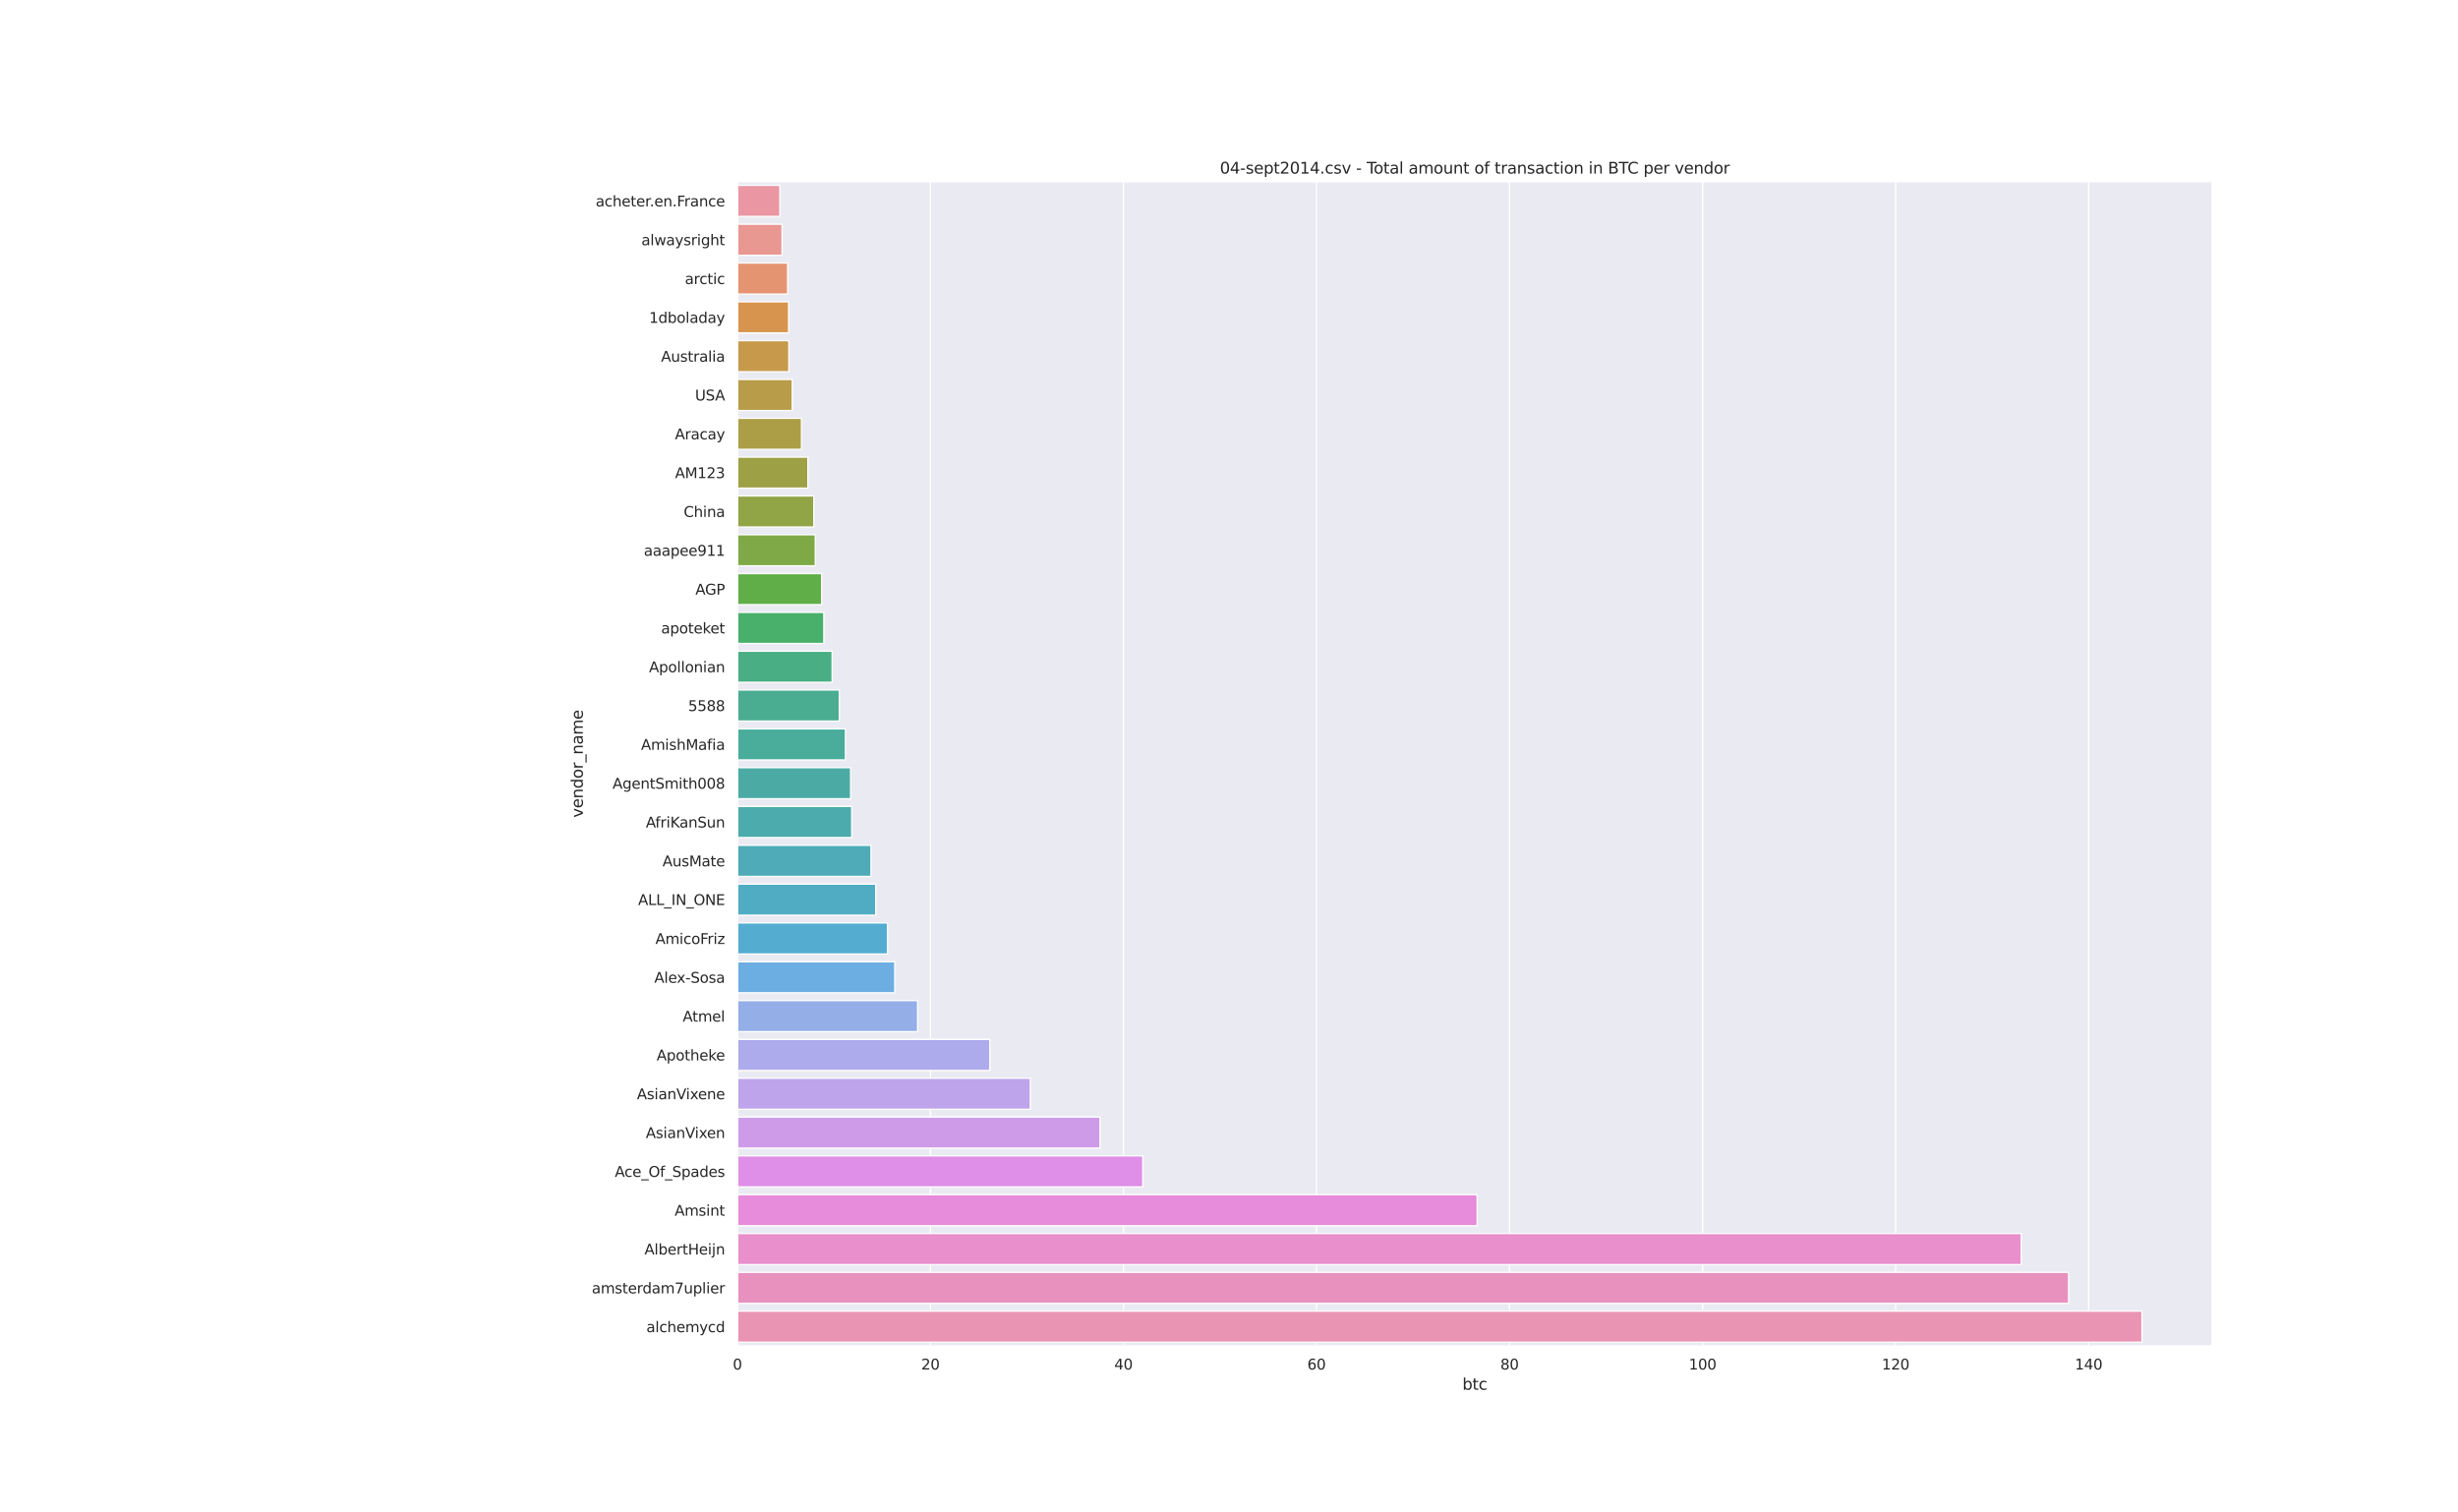 <?xml version="1.0" encoding="utf-8" standalone="no"?>
<!DOCTYPE svg PUBLIC "-//W3C//DTD SVG 1.1//EN"
  "http://www.w3.org/Graphics/SVG/1.1/DTD/svg11.dtd">
<svg height="1152pt" version="1.1" viewBox="0 0 1872 1152" width="1872pt" xmlns="http://www.w3.org/2000/svg" xmlns:xlink="http://www.w3.org/1999/xlink">
 <defs>
  <style type="text/css">*{stroke-linecap:butt;stroke-linejoin:round;}</style>
 </defs>
 <g id="figure_1">
  <g id="patch_1">
   <path d="M 0 1152 
L 1872 1152 
L 1872 0 
L 0 0 
z
" style="fill:#ffffff;"/>
  </g>
  <g id="axes_1">
   <g id="patch_2">
    <path d="M 561.6 1025.28 
L 1684.8 1025.28 
L 1684.8 138.24 
L 561.6 138.24 
z
" style="fill:#eaeaf2;"/>
   </g>
   <g id="matplotlib.axis_1">
    <g id="xtick_1">
     <g id="line2d_1">
      <path clip-path="url(#p7424982034)" d="M 561.6 1025.28 
L 561.6 138.24 
" style="fill:none;stroke:#ffffff;stroke-linecap:round;"/>
     </g>
     <g id="text_1">
      <!-- 0 -->
      <g style="fill:#262626;" transform="translate(558.101 1043.138)scale(0.11 -0.11)">
       <defs>
        <path d="M 2034 4250 
Q 1547 4250 1301 3770 
Q 1056 3291 1056 2328 
Q 1056 1369 1301 889 
Q 1547 409 2034 409 
Q 2525 409 2770 889 
Q 3016 1369 3016 2328 
Q 3016 3291 2770 3770 
Q 2525 4250 2034 4250 
z
M 2034 4750 
Q 2819 4750 3233 4129 
Q 3647 3509 3647 2328 
Q 3647 1150 3233 529 
Q 2819 -91 2034 -91 
Q 1250 -91 836 529 
Q 422 1150 422 2328 
Q 422 3509 836 4129 
Q 1250 4750 2034 4750 
z
" id="DejaVuSans-30" transform="scale(0.016)"/>
       </defs>
       <use xlink:href="#DejaVuSans-30"/>
      </g>
     </g>
    </g>
    <g id="xtick_2">
     <g id="line2d_2">
      <path clip-path="url(#p7424982034)" d="M 708.614 1025.28 
L 708.614 138.24 
" style="fill:none;stroke:#ffffff;stroke-linecap:round;"/>
     </g>
     <g id="text_2">
      <!-- 20 -->
      <g style="fill:#262626;" transform="translate(701.615 1043.138)scale(0.11 -0.11)">
       <defs>
        <path d="M 1228 531 
L 3431 531 
L 3431 0 
L 469 0 
L 469 531 
Q 828 903 1448 1529 
Q 2069 2156 2228 2338 
Q 2531 2678 2651 2914 
Q 2772 3150 2772 3378 
Q 2772 3750 2511 3984 
Q 2250 4219 1831 4219 
Q 1534 4219 1204 4116 
Q 875 4013 500 3803 
L 500 4441 
Q 881 4594 1212 4672 
Q 1544 4750 1819 4750 
Q 2544 4750 2975 4387 
Q 3406 4025 3406 3419 
Q 3406 3131 3298 2873 
Q 3191 2616 2906 2266 
Q 2828 2175 2409 1742 
Q 1991 1309 1228 531 
z
" id="DejaVuSans-32" transform="scale(0.016)"/>
       </defs>
       <use xlink:href="#DejaVuSans-32"/>
       <use x="63.623" xlink:href="#DejaVuSans-30"/>
      </g>
     </g>
    </g>
    <g id="xtick_3">
     <g id="line2d_3">
      <path clip-path="url(#p7424982034)" d="M 855.628 1025.28 
L 855.628 138.24 
" style="fill:none;stroke:#ffffff;stroke-linecap:round;"/>
     </g>
     <g id="text_3">
      <!-- 40 -->
      <g style="fill:#262626;" transform="translate(848.629 1043.138)scale(0.11 -0.11)">
       <defs>
        <path d="M 2419 4116 
L 825 1625 
L 2419 1625 
L 2419 4116 
z
M 2253 4666 
L 3047 4666 
L 3047 1625 
L 3713 1625 
L 3713 1100 
L 3047 1100 
L 3047 0 
L 2419 0 
L 2419 1100 
L 313 1100 
L 313 1709 
L 2253 4666 
z
" id="DejaVuSans-34" transform="scale(0.016)"/>
       </defs>
       <use xlink:href="#DejaVuSans-34"/>
       <use x="63.623" xlink:href="#DejaVuSans-30"/>
      </g>
     </g>
    </g>
    <g id="xtick_4">
     <g id="line2d_4">
      <path clip-path="url(#p7424982034)" d="M 1002.642 1025.28 
L 1002.642 138.24 
" style="fill:none;stroke:#ffffff;stroke-linecap:round;"/>
     </g>
     <g id="text_4">
      <!-- 60 -->
      <g style="fill:#262626;" transform="translate(995.643 1043.138)scale(0.11 -0.11)">
       <defs>
        <path d="M 2113 2584 
Q 1688 2584 1439 2293 
Q 1191 2003 1191 1497 
Q 1191 994 1439 701 
Q 1688 409 2113 409 
Q 2538 409 2786 701 
Q 3034 994 3034 1497 
Q 3034 2003 2786 2293 
Q 2538 2584 2113 2584 
z
M 3366 4563 
L 3366 3988 
Q 3128 4100 2886 4159 
Q 2644 4219 2406 4219 
Q 1781 4219 1451 3797 
Q 1122 3375 1075 2522 
Q 1259 2794 1537 2939 
Q 1816 3084 2150 3084 
Q 2853 3084 3261 2657 
Q 3669 2231 3669 1497 
Q 3669 778 3244 343 
Q 2819 -91 2113 -91 
Q 1303 -91 875 529 
Q 447 1150 447 2328 
Q 447 3434 972 4092 
Q 1497 4750 2381 4750 
Q 2619 4750 2861 4703 
Q 3103 4656 3366 4563 
z
" id="DejaVuSans-36" transform="scale(0.016)"/>
       </defs>
       <use xlink:href="#DejaVuSans-36"/>
       <use x="63.623" xlink:href="#DejaVuSans-30"/>
      </g>
     </g>
    </g>
    <g id="xtick_5">
     <g id="line2d_5">
      <path clip-path="url(#p7424982034)" d="M 1149.655 1025.28 
L 1149.655 138.24 
" style="fill:none;stroke:#ffffff;stroke-linecap:round;"/>
     </g>
     <g id="text_5">
      <!-- 80 -->
      <g style="fill:#262626;" transform="translate(1142.657 1043.138)scale(0.11 -0.11)">
       <defs>
        <path d="M 2034 2216 
Q 1584 2216 1326 1975 
Q 1069 1734 1069 1313 
Q 1069 891 1326 650 
Q 1584 409 2034 409 
Q 2484 409 2743 651 
Q 3003 894 3003 1313 
Q 3003 1734 2745 1975 
Q 2488 2216 2034 2216 
z
M 1403 2484 
Q 997 2584 770 2862 
Q 544 3141 544 3541 
Q 544 4100 942 4425 
Q 1341 4750 2034 4750 
Q 2731 4750 3128 4425 
Q 3525 4100 3525 3541 
Q 3525 3141 3298 2862 
Q 3072 2584 2669 2484 
Q 3125 2378 3379 2068 
Q 3634 1759 3634 1313 
Q 3634 634 3220 271 
Q 2806 -91 2034 -91 
Q 1263 -91 848 271 
Q 434 634 434 1313 
Q 434 1759 690 2068 
Q 947 2378 1403 2484 
z
M 1172 3481 
Q 1172 3119 1398 2916 
Q 1625 2713 2034 2713 
Q 2441 2713 2670 2916 
Q 2900 3119 2900 3481 
Q 2900 3844 2670 4047 
Q 2441 4250 2034 4250 
Q 1625 4250 1398 4047 
Q 1172 3844 1172 3481 
z
" id="DejaVuSans-38" transform="scale(0.016)"/>
       </defs>
       <use xlink:href="#DejaVuSans-38"/>
       <use x="63.623" xlink:href="#DejaVuSans-30"/>
      </g>
     </g>
    </g>
    <g id="xtick_6">
     <g id="line2d_6">
      <path clip-path="url(#p7424982034)" d="M 1296.669 1025.28 
L 1296.669 138.24 
" style="fill:none;stroke:#ffffff;stroke-linecap:round;"/>
     </g>
     <g id="text_6">
      <!-- 100 -->
      <g style="fill:#262626;" transform="translate(1286.171 1043.138)scale(0.11 -0.11)">
       <defs>
        <path d="M 794 531 
L 1825 531 
L 1825 4091 
L 703 3866 
L 703 4441 
L 1819 4666 
L 2450 4666 
L 2450 531 
L 3481 531 
L 3481 0 
L 794 0 
L 794 531 
z
" id="DejaVuSans-31" transform="scale(0.016)"/>
       </defs>
       <use xlink:href="#DejaVuSans-31"/>
       <use x="63.623" xlink:href="#DejaVuSans-30"/>
       <use x="127.246" xlink:href="#DejaVuSans-30"/>
      </g>
     </g>
    </g>
    <g id="xtick_7">
     <g id="line2d_7">
      <path clip-path="url(#p7424982034)" d="M 1443.683 1025.28 
L 1443.683 138.24 
" style="fill:none;stroke:#ffffff;stroke-linecap:round;"/>
     </g>
     <g id="text_7">
      <!-- 120 -->
      <g style="fill:#262626;" transform="translate(1433.185 1043.138)scale(0.11 -0.11)">
       <use xlink:href="#DejaVuSans-31"/>
       <use x="63.623" xlink:href="#DejaVuSans-32"/>
       <use x="127.246" xlink:href="#DejaVuSans-30"/>
      </g>
     </g>
    </g>
    <g id="xtick_8">
     <g id="line2d_8">
      <path clip-path="url(#p7424982034)" d="M 1590.697 1025.28 
L 1590.697 138.24 
" style="fill:none;stroke:#ffffff;stroke-linecap:round;"/>
     </g>
     <g id="text_8">
      <!-- 140 -->
      <g style="fill:#262626;" transform="translate(1580.199 1043.138)scale(0.11 -0.11)">
       <use xlink:href="#DejaVuSans-31"/>
       <use x="63.623" xlink:href="#DejaVuSans-34"/>
       <use x="127.246" xlink:href="#DejaVuSans-30"/>
      </g>
     </g>
    </g>
    <g id="text_9">
     <!-- btc -->
     <g style="fill:#262626;" transform="translate(1113.74 1058.544)scale(0.12 -0.12)">
      <defs>
       <path d="M 3116 1747 
Q 3116 2381 2855 2742 
Q 2594 3103 2138 3103 
Q 1681 3103 1420 2742 
Q 1159 2381 1159 1747 
Q 1159 1113 1420 752 
Q 1681 391 2138 391 
Q 2594 391 2855 752 
Q 3116 1113 3116 1747 
z
M 1159 2969 
Q 1341 3281 1617 3432 
Q 1894 3584 2278 3584 
Q 2916 3584 3314 3078 
Q 3713 2572 3713 1747 
Q 3713 922 3314 415 
Q 2916 -91 2278 -91 
Q 1894 -91 1617 61 
Q 1341 213 1159 525 
L 1159 0 
L 581 0 
L 581 4863 
L 1159 4863 
L 1159 2969 
z
" id="DejaVuSans-62" transform="scale(0.016)"/>
       <path d="M 1172 4494 
L 1172 3500 
L 2356 3500 
L 2356 3053 
L 1172 3053 
L 1172 1153 
Q 1172 725 1289 603 
Q 1406 481 1766 481 
L 2356 481 
L 2356 0 
L 1766 0 
Q 1100 0 847 248 
Q 594 497 594 1153 
L 594 3053 
L 172 3053 
L 172 3500 
L 594 3500 
L 594 4494 
L 1172 4494 
z
" id="DejaVuSans-74" transform="scale(0.016)"/>
       <path d="M 3122 3366 
L 3122 2828 
Q 2878 2963 2633 3030 
Q 2388 3097 2138 3097 
Q 1578 3097 1268 2742 
Q 959 2388 959 1747 
Q 959 1106 1268 751 
Q 1578 397 2138 397 
Q 2388 397 2633 464 
Q 2878 531 3122 666 
L 3122 134 
Q 2881 22 2623 -34 
Q 2366 -91 2075 -91 
Q 1284 -91 818 406 
Q 353 903 353 1747 
Q 353 2603 823 3093 
Q 1294 3584 2113 3584 
Q 2378 3584 2631 3529 
Q 2884 3475 3122 3366 
z
" id="DejaVuSans-63" transform="scale(0.016)"/>
      </defs>
      <use xlink:href="#DejaVuSans-62"/>
      <use x="63.477" xlink:href="#DejaVuSans-74"/>
      <use x="102.686" xlink:href="#DejaVuSans-63"/>
     </g>
    </g>
   </g>
   <g id="matplotlib.axis_2">
    <g id="ytick_1">
     <g id="text_10">
      <!-- acheter.en.France -->
      <g style="fill:#262626;" transform="translate(453.66 157.203)scale(0.11 -0.11)">
       <defs>
        <path d="M 2194 1759 
Q 1497 1759 1228 1600 
Q 959 1441 959 1056 
Q 959 750 1161 570 
Q 1363 391 1709 391 
Q 2188 391 2477 730 
Q 2766 1069 2766 1631 
L 2766 1759 
L 2194 1759 
z
M 3341 1997 
L 3341 0 
L 2766 0 
L 2766 531 
Q 2569 213 2275 61 
Q 1981 -91 1556 -91 
Q 1019 -91 701 211 
Q 384 513 384 1019 
Q 384 1609 779 1909 
Q 1175 2209 1959 2209 
L 2766 2209 
L 2766 2266 
Q 2766 2663 2505 2880 
Q 2244 3097 1772 3097 
Q 1472 3097 1187 3025 
Q 903 2953 641 2809 
L 641 3341 
Q 956 3463 1253 3523 
Q 1550 3584 1831 3584 
Q 2591 3584 2966 3190 
Q 3341 2797 3341 1997 
z
" id="DejaVuSans-61" transform="scale(0.016)"/>
        <path d="M 3513 2113 
L 3513 0 
L 2938 0 
L 2938 2094 
Q 2938 2591 2744 2837 
Q 2550 3084 2163 3084 
Q 1697 3084 1428 2787 
Q 1159 2491 1159 1978 
L 1159 0 
L 581 0 
L 581 4863 
L 1159 4863 
L 1159 2956 
Q 1366 3272 1645 3428 
Q 1925 3584 2291 3584 
Q 2894 3584 3203 3211 
Q 3513 2838 3513 2113 
z
" id="DejaVuSans-68" transform="scale(0.016)"/>
        <path d="M 3597 1894 
L 3597 1613 
L 953 1613 
Q 991 1019 1311 708 
Q 1631 397 2203 397 
Q 2534 397 2845 478 
Q 3156 559 3463 722 
L 3463 178 
Q 3153 47 2828 -22 
Q 2503 -91 2169 -91 
Q 1331 -91 842 396 
Q 353 884 353 1716 
Q 353 2575 817 3079 
Q 1281 3584 2069 3584 
Q 2775 3584 3186 3129 
Q 3597 2675 3597 1894 
z
M 3022 2063 
Q 3016 2534 2758 2815 
Q 2500 3097 2075 3097 
Q 1594 3097 1305 2825 
Q 1016 2553 972 2059 
L 3022 2063 
z
" id="DejaVuSans-65" transform="scale(0.016)"/>
        <path d="M 2631 2963 
Q 2534 3019 2420 3045 
Q 2306 3072 2169 3072 
Q 1681 3072 1420 2755 
Q 1159 2438 1159 1844 
L 1159 0 
L 581 0 
L 581 3500 
L 1159 3500 
L 1159 2956 
Q 1341 3275 1631 3429 
Q 1922 3584 2338 3584 
Q 2397 3584 2469 3576 
Q 2541 3569 2628 3553 
L 2631 2963 
z
" id="DejaVuSans-72" transform="scale(0.016)"/>
        <path d="M 684 794 
L 1344 794 
L 1344 0 
L 684 0 
L 684 794 
z
" id="DejaVuSans-2e" transform="scale(0.016)"/>
        <path d="M 3513 2113 
L 3513 0 
L 2938 0 
L 2938 2094 
Q 2938 2591 2744 2837 
Q 2550 3084 2163 3084 
Q 1697 3084 1428 2787 
Q 1159 2491 1159 1978 
L 1159 0 
L 581 0 
L 581 3500 
L 1159 3500 
L 1159 2956 
Q 1366 3272 1645 3428 
Q 1925 3584 2291 3584 
Q 2894 3584 3203 3211 
Q 3513 2838 3513 2113 
z
" id="DejaVuSans-6e" transform="scale(0.016)"/>
        <path d="M 628 4666 
L 3309 4666 
L 3309 4134 
L 1259 4134 
L 1259 2759 
L 3109 2759 
L 3109 2228 
L 1259 2228 
L 1259 0 
L 628 0 
L 628 4666 
z
" id="DejaVuSans-46" transform="scale(0.016)"/>
       </defs>
       <use xlink:href="#DejaVuSans-61"/>
       <use x="61.279" xlink:href="#DejaVuSans-63"/>
       <use x="116.26" xlink:href="#DejaVuSans-68"/>
       <use x="179.639" xlink:href="#DejaVuSans-65"/>
       <use x="241.162" xlink:href="#DejaVuSans-74"/>
       <use x="280.371" xlink:href="#DejaVuSans-65"/>
       <use x="341.895" xlink:href="#DejaVuSans-72"/>
       <use x="373.883" xlink:href="#DejaVuSans-2e"/>
       <use x="405.67" xlink:href="#DejaVuSans-65"/>
       <use x="467.193" xlink:href="#DejaVuSans-6e"/>
       <use x="530.572" xlink:href="#DejaVuSans-2e"/>
       <use x="562.359" xlink:href="#DejaVuSans-46"/>
       <use x="612.629" xlink:href="#DejaVuSans-72"/>
       <use x="653.742" xlink:href="#DejaVuSans-61"/>
       <use x="715.021" xlink:href="#DejaVuSans-6e"/>
       <use x="778.4" xlink:href="#DejaVuSans-63"/>
       <use x="833.381" xlink:href="#DejaVuSans-65"/>
      </g>
     </g>
    </g>
    <g id="ytick_2">
     <g id="text_11">
      <!-- alwaysright -->
      <g style="fill:#262626;" transform="translate(488.48 186.771)scale(0.11 -0.11)">
       <defs>
        <path d="M 603 4863 
L 1178 4863 
L 1178 0 
L 603 0 
L 603 4863 
z
" id="DejaVuSans-6c" transform="scale(0.016)"/>
        <path d="M 269 3500 
L 844 3500 
L 1563 769 
L 2278 3500 
L 2956 3500 
L 3675 769 
L 4391 3500 
L 4966 3500 
L 4050 0 
L 3372 0 
L 2619 2869 
L 1863 0 
L 1184 0 
L 269 3500 
z
" id="DejaVuSans-77" transform="scale(0.016)"/>
        <path d="M 2059 -325 
Q 1816 -950 1584 -1140 
Q 1353 -1331 966 -1331 
L 506 -1331 
L 506 -850 
L 844 -850 
Q 1081 -850 1212 -737 
Q 1344 -625 1503 -206 
L 1606 56 
L 191 3500 
L 800 3500 
L 1894 763 
L 2988 3500 
L 3597 3500 
L 2059 -325 
z
" id="DejaVuSans-79" transform="scale(0.016)"/>
        <path d="M 2834 3397 
L 2834 2853 
Q 2591 2978 2328 3040 
Q 2066 3103 1784 3103 
Q 1356 3103 1142 2972 
Q 928 2841 928 2578 
Q 928 2378 1081 2264 
Q 1234 2150 1697 2047 
L 1894 2003 
Q 2506 1872 2764 1633 
Q 3022 1394 3022 966 
Q 3022 478 2636 193 
Q 2250 -91 1575 -91 
Q 1294 -91 989 -36 
Q 684 19 347 128 
L 347 722 
Q 666 556 975 473 
Q 1284 391 1588 391 
Q 1994 391 2212 530 
Q 2431 669 2431 922 
Q 2431 1156 2273 1281 
Q 2116 1406 1581 1522 
L 1381 1569 
Q 847 1681 609 1914 
Q 372 2147 372 2553 
Q 372 3047 722 3315 
Q 1072 3584 1716 3584 
Q 2034 3584 2315 3537 
Q 2597 3491 2834 3397 
z
" id="DejaVuSans-73" transform="scale(0.016)"/>
        <path d="M 603 3500 
L 1178 3500 
L 1178 0 
L 603 0 
L 603 3500 
z
M 603 4863 
L 1178 4863 
L 1178 4134 
L 603 4134 
L 603 4863 
z
" id="DejaVuSans-69" transform="scale(0.016)"/>
        <path d="M 2906 1791 
Q 2906 2416 2648 2759 
Q 2391 3103 1925 3103 
Q 1463 3103 1205 2759 
Q 947 2416 947 1791 
Q 947 1169 1205 825 
Q 1463 481 1925 481 
Q 2391 481 2648 825 
Q 2906 1169 2906 1791 
z
M 3481 434 
Q 3481 -459 3084 -895 
Q 2688 -1331 1869 -1331 
Q 1566 -1331 1297 -1286 
Q 1028 -1241 775 -1147 
L 775 -588 
Q 1028 -725 1275 -790 
Q 1522 -856 1778 -856 
Q 2344 -856 2625 -561 
Q 2906 -266 2906 331 
L 2906 616 
Q 2728 306 2450 153 
Q 2172 0 1784 0 
Q 1141 0 747 490 
Q 353 981 353 1791 
Q 353 2603 747 3093 
Q 1141 3584 1784 3584 
Q 2172 3584 2450 3431 
Q 2728 3278 2906 2969 
L 2906 3500 
L 3481 3500 
L 3481 434 
z
" id="DejaVuSans-67" transform="scale(0.016)"/>
       </defs>
       <use xlink:href="#DejaVuSans-61"/>
       <use x="61.279" xlink:href="#DejaVuSans-6c"/>
       <use x="89.062" xlink:href="#DejaVuSans-77"/>
       <use x="170.85" xlink:href="#DejaVuSans-61"/>
       <use x="232.129" xlink:href="#DejaVuSans-79"/>
       <use x="291.309" xlink:href="#DejaVuSans-73"/>
       <use x="343.408" xlink:href="#DejaVuSans-72"/>
       <use x="384.521" xlink:href="#DejaVuSans-69"/>
       <use x="412.305" xlink:href="#DejaVuSans-67"/>
       <use x="475.781" xlink:href="#DejaVuSans-68"/>
       <use x="539.16" xlink:href="#DejaVuSans-74"/>
      </g>
     </g>
    </g>
    <g id="ytick_3">
     <g id="text_12">
      <!-- arctic -->
      <g style="fill:#262626;" transform="translate(521.62 216.339)scale(0.11 -0.11)">
       <use xlink:href="#DejaVuSans-61"/>
       <use x="61.279" xlink:href="#DejaVuSans-72"/>
       <use x="100.143" xlink:href="#DejaVuSans-63"/>
       <use x="155.123" xlink:href="#DejaVuSans-74"/>
       <use x="194.332" xlink:href="#DejaVuSans-69"/>
       <use x="222.115" xlink:href="#DejaVuSans-63"/>
      </g>
     </g>
    </g>
    <g id="ytick_4">
     <g id="text_13">
      <!-- 1dboladay -->
      <g style="fill:#262626;" transform="translate(494.372 245.907)scale(0.11 -0.11)">
       <defs>
        <path d="M 2906 2969 
L 2906 4863 
L 3481 4863 
L 3481 0 
L 2906 0 
L 2906 525 
Q 2725 213 2448 61 
Q 2172 -91 1784 -91 
Q 1150 -91 751 415 
Q 353 922 353 1747 
Q 353 2572 751 3078 
Q 1150 3584 1784 3584 
Q 2172 3584 2448 3432 
Q 2725 3281 2906 2969 
z
M 947 1747 
Q 947 1113 1208 752 
Q 1469 391 1925 391 
Q 2381 391 2643 752 
Q 2906 1113 2906 1747 
Q 2906 2381 2643 2742 
Q 2381 3103 1925 3103 
Q 1469 3103 1208 2742 
Q 947 2381 947 1747 
z
" id="DejaVuSans-64" transform="scale(0.016)"/>
        <path d="M 1959 3097 
Q 1497 3097 1228 2736 
Q 959 2375 959 1747 
Q 959 1119 1226 758 
Q 1494 397 1959 397 
Q 2419 397 2687 759 
Q 2956 1122 2956 1747 
Q 2956 2369 2687 2733 
Q 2419 3097 1959 3097 
z
M 1959 3584 
Q 2709 3584 3137 3096 
Q 3566 2609 3566 1747 
Q 3566 888 3137 398 
Q 2709 -91 1959 -91 
Q 1206 -91 779 398 
Q 353 888 353 1747 
Q 353 2609 779 3096 
Q 1206 3584 1959 3584 
z
" id="DejaVuSans-6f" transform="scale(0.016)"/>
       </defs>
       <use xlink:href="#DejaVuSans-31"/>
       <use x="63.623" xlink:href="#DejaVuSans-64"/>
       <use x="127.1" xlink:href="#DejaVuSans-62"/>
       <use x="190.576" xlink:href="#DejaVuSans-6f"/>
       <use x="251.758" xlink:href="#DejaVuSans-6c"/>
       <use x="279.541" xlink:href="#DejaVuSans-61"/>
       <use x="340.82" xlink:href="#DejaVuSans-64"/>
       <use x="404.297" xlink:href="#DejaVuSans-61"/>
       <use x="465.576" xlink:href="#DejaVuSans-79"/>
      </g>
     </g>
    </g>
    <g id="ytick_5">
     <g id="text_14">
      <!--  Australia -->
      <g style="fill:#262626;" transform="translate(499.95 275.475)scale(0.11 -0.11)">
       <defs>
        <path id="DejaVuSans-20" transform="scale(0.016)"/>
        <path d="M 2188 4044 
L 1331 1722 
L 3047 1722 
L 2188 4044 
z
M 1831 4666 
L 2547 4666 
L 4325 0 
L 3669 0 
L 3244 1197 
L 1141 1197 
L 716 0 
L 50 0 
L 1831 4666 
z
" id="DejaVuSans-41" transform="scale(0.016)"/>
        <path d="M 544 1381 
L 544 3500 
L 1119 3500 
L 1119 1403 
Q 1119 906 1312 657 
Q 1506 409 1894 409 
Q 2359 409 2629 706 
Q 2900 1003 2900 1516 
L 2900 3500 
L 3475 3500 
L 3475 0 
L 2900 0 
L 2900 538 
Q 2691 219 2414 64 
Q 2138 -91 1772 -91 
Q 1169 -91 856 284 
Q 544 659 544 1381 
z
M 1991 3584 
L 1991 3584 
z
" id="DejaVuSans-75" transform="scale(0.016)"/>
       </defs>
       <use xlink:href="#DejaVuSans-20"/>
       <use x="31.787" xlink:href="#DejaVuSans-41"/>
       <use x="100.195" xlink:href="#DejaVuSans-75"/>
       <use x="163.574" xlink:href="#DejaVuSans-73"/>
       <use x="215.674" xlink:href="#DejaVuSans-74"/>
       <use x="254.883" xlink:href="#DejaVuSans-72"/>
       <use x="295.996" xlink:href="#DejaVuSans-61"/>
       <use x="357.275" xlink:href="#DejaVuSans-6c"/>
       <use x="385.059" xlink:href="#DejaVuSans-69"/>
       <use x="412.842" xlink:href="#DejaVuSans-61"/>
      </g>
     </g>
    </g>
    <g id="ytick_6">
     <g id="text_15">
      <!--  USA -->
      <g style="fill:#262626;" transform="translate(525.839 305.043)scale(0.11 -0.11)">
       <defs>
        <path d="M 556 4666 
L 1191 4666 
L 1191 1831 
Q 1191 1081 1462 751 
Q 1734 422 2344 422 
Q 2950 422 3222 751 
Q 3494 1081 3494 1831 
L 3494 4666 
L 4128 4666 
L 4128 1753 
Q 4128 841 3676 375 
Q 3225 -91 2344 -91 
Q 1459 -91 1007 375 
Q 556 841 556 1753 
L 556 4666 
z
" id="DejaVuSans-55" transform="scale(0.016)"/>
        <path d="M 3425 4513 
L 3425 3897 
Q 3066 4069 2747 4153 
Q 2428 4238 2131 4238 
Q 1616 4238 1336 4038 
Q 1056 3838 1056 3469 
Q 1056 3159 1242 3001 
Q 1428 2844 1947 2747 
L 2328 2669 
Q 3034 2534 3370 2195 
Q 3706 1856 3706 1288 
Q 3706 609 3251 259 
Q 2797 -91 1919 -91 
Q 1588 -91 1214 -16 
Q 841 59 441 206 
L 441 856 
Q 825 641 1194 531 
Q 1563 422 1919 422 
Q 2459 422 2753 634 
Q 3047 847 3047 1241 
Q 3047 1584 2836 1778 
Q 2625 1972 2144 2069 
L 1759 2144 
Q 1053 2284 737 2584 
Q 422 2884 422 3419 
Q 422 4038 858 4394 
Q 1294 4750 2059 4750 
Q 2388 4750 2728 4690 
Q 3069 4631 3425 4513 
z
" id="DejaVuSans-53" transform="scale(0.016)"/>
       </defs>
       <use xlink:href="#DejaVuSans-20"/>
       <use x="31.787" xlink:href="#DejaVuSans-55"/>
       <use x="104.98" xlink:href="#DejaVuSans-53"/>
       <use x="170.332" xlink:href="#DejaVuSans-41"/>
      </g>
     </g>
    </g>
    <g id="ytick_7">
     <g id="text_16">
      <!-- Aracay -->
      <g style="fill:#262626;" transform="translate(514.013 334.611)scale(0.11 -0.11)">
       <use xlink:href="#DejaVuSans-41"/>
       <use x="68.408" xlink:href="#DejaVuSans-72"/>
       <use x="109.521" xlink:href="#DejaVuSans-61"/>
       <use x="170.801" xlink:href="#DejaVuSans-63"/>
       <use x="225.781" xlink:href="#DejaVuSans-61"/>
       <use x="287.061" xlink:href="#DejaVuSans-79"/>
      </g>
     </g>
    </g>
    <g id="ytick_8">
     <g id="text_17">
      <!-- AM123 -->
      <g style="fill:#262626;" transform="translate(514.088 364.179)scale(0.11 -0.11)">
       <defs>
        <path d="M 628 4666 
L 1569 4666 
L 2759 1491 
L 3956 4666 
L 4897 4666 
L 4897 0 
L 4281 0 
L 4281 4097 
L 3078 897 
L 2444 897 
L 1241 4097 
L 1241 0 
L 628 0 
L 628 4666 
z
" id="DejaVuSans-4d" transform="scale(0.016)"/>
        <path d="M 2597 2516 
Q 3050 2419 3304 2112 
Q 3559 1806 3559 1356 
Q 3559 666 3084 287 
Q 2609 -91 1734 -91 
Q 1441 -91 1130 -33 
Q 819 25 488 141 
L 488 750 
Q 750 597 1062 519 
Q 1375 441 1716 441 
Q 2309 441 2620 675 
Q 2931 909 2931 1356 
Q 2931 1769 2642 2001 
Q 2353 2234 1838 2234 
L 1294 2234 
L 1294 2753 
L 1863 2753 
Q 2328 2753 2575 2939 
Q 2822 3125 2822 3475 
Q 2822 3834 2567 4026 
Q 2313 4219 1838 4219 
Q 1578 4219 1281 4162 
Q 984 4106 628 3988 
L 628 4550 
Q 988 4650 1302 4700 
Q 1616 4750 1894 4750 
Q 2613 4750 3031 4423 
Q 3450 4097 3450 3541 
Q 3450 3153 3228 2886 
Q 3006 2619 2597 2516 
z
" id="DejaVuSans-33" transform="scale(0.016)"/>
       </defs>
       <use xlink:href="#DejaVuSans-41"/>
       <use x="68.408" xlink:href="#DejaVuSans-4d"/>
       <use x="154.688" xlink:href="#DejaVuSans-31"/>
       <use x="218.311" xlink:href="#DejaVuSans-32"/>
       <use x="281.934" xlink:href="#DejaVuSans-33"/>
      </g>
     </g>
    </g>
    <g id="ytick_9">
     <g id="text_18">
      <!--  China -->
      <g style="fill:#262626;" transform="translate(517.184 393.747)scale(0.11 -0.11)">
       <defs>
        <path d="M 4122 4306 
L 4122 3641 
Q 3803 3938 3442 4084 
Q 3081 4231 2675 4231 
Q 1875 4231 1450 3742 
Q 1025 3253 1025 2328 
Q 1025 1406 1450 917 
Q 1875 428 2675 428 
Q 3081 428 3442 575 
Q 3803 722 4122 1019 
L 4122 359 
Q 3791 134 3420 21 
Q 3050 -91 2638 -91 
Q 1578 -91 968 557 
Q 359 1206 359 2328 
Q 359 3453 968 4101 
Q 1578 4750 2638 4750 
Q 3056 4750 3426 4639 
Q 3797 4528 4122 4306 
z
" id="DejaVuSans-43" transform="scale(0.016)"/>
       </defs>
       <use xlink:href="#DejaVuSans-20"/>
       <use x="31.787" xlink:href="#DejaVuSans-43"/>
       <use x="101.611" xlink:href="#DejaVuSans-68"/>
       <use x="164.99" xlink:href="#DejaVuSans-69"/>
       <use x="192.773" xlink:href="#DejaVuSans-6e"/>
       <use x="256.152" xlink:href="#DejaVuSans-61"/>
      </g>
     </g>
    </g>
    <g id="ytick_10">
     <g id="text_19">
      <!-- aaapee911 -->
      <g style="fill:#262626;" transform="translate(490.361 423.315)scale(0.11 -0.11)">
       <defs>
        <path d="M 1159 525 
L 1159 -1331 
L 581 -1331 
L 581 3500 
L 1159 3500 
L 1159 2969 
Q 1341 3281 1617 3432 
Q 1894 3584 2278 3584 
Q 2916 3584 3314 3078 
Q 3713 2572 3713 1747 
Q 3713 922 3314 415 
Q 2916 -91 2278 -91 
Q 1894 -91 1617 61 
Q 1341 213 1159 525 
z
M 3116 1747 
Q 3116 2381 2855 2742 
Q 2594 3103 2138 3103 
Q 1681 3103 1420 2742 
Q 1159 2381 1159 1747 
Q 1159 1113 1420 752 
Q 1681 391 2138 391 
Q 2594 391 2855 752 
Q 3116 1113 3116 1747 
z
" id="DejaVuSans-70" transform="scale(0.016)"/>
        <path d="M 703 97 
L 703 672 
Q 941 559 1184 500 
Q 1428 441 1663 441 
Q 2288 441 2617 861 
Q 2947 1281 2994 2138 
Q 2813 1869 2534 1725 
Q 2256 1581 1919 1581 
Q 1219 1581 811 2004 
Q 403 2428 403 3163 
Q 403 3881 828 4315 
Q 1253 4750 1959 4750 
Q 2769 4750 3195 4129 
Q 3622 3509 3622 2328 
Q 3622 1225 3098 567 
Q 2575 -91 1691 -91 
Q 1453 -91 1209 -44 
Q 966 3 703 97 
z
M 1959 2075 
Q 2384 2075 2632 2365 
Q 2881 2656 2881 3163 
Q 2881 3666 2632 3958 
Q 2384 4250 1959 4250 
Q 1534 4250 1286 3958 
Q 1038 3666 1038 3163 
Q 1038 2656 1286 2365 
Q 1534 2075 1959 2075 
z
" id="DejaVuSans-39" transform="scale(0.016)"/>
       </defs>
       <use xlink:href="#DejaVuSans-61"/>
       <use x="61.279" xlink:href="#DejaVuSans-61"/>
       <use x="122.559" xlink:href="#DejaVuSans-61"/>
       <use x="183.838" xlink:href="#DejaVuSans-70"/>
       <use x="247.314" xlink:href="#DejaVuSans-65"/>
       <use x="308.838" xlink:href="#DejaVuSans-65"/>
       <use x="370.361" xlink:href="#DejaVuSans-39"/>
       <use x="433.984" xlink:href="#DejaVuSans-31"/>
       <use x="497.607" xlink:href="#DejaVuSans-31"/>
      </g>
     </g>
    </g>
    <g id="ytick_11">
     <g id="text_20">
      <!-- AGP -->
      <g style="fill:#262626;" transform="translate(529.612 452.883)scale(0.11 -0.11)">
       <defs>
        <path d="M 3809 666 
L 3809 1919 
L 2778 1919 
L 2778 2438 
L 4434 2438 
L 4434 434 
Q 4069 175 3628 42 
Q 3188 -91 2688 -91 
Q 1594 -91 976 548 
Q 359 1188 359 2328 
Q 359 3472 976 4111 
Q 1594 4750 2688 4750 
Q 3144 4750 3555 4637 
Q 3966 4525 4313 4306 
L 4313 3634 
Q 3963 3931 3569 4081 
Q 3175 4231 2741 4231 
Q 1884 4231 1454 3753 
Q 1025 3275 1025 2328 
Q 1025 1384 1454 906 
Q 1884 428 2741 428 
Q 3075 428 3337 486 
Q 3600 544 3809 666 
z
" id="DejaVuSans-47" transform="scale(0.016)"/>
        <path d="M 1259 4147 
L 1259 2394 
L 2053 2394 
Q 2494 2394 2734 2622 
Q 2975 2850 2975 3272 
Q 2975 3691 2734 3919 
Q 2494 4147 2053 4147 
L 1259 4147 
z
M 628 4666 
L 2053 4666 
Q 2838 4666 3239 4311 
Q 3641 3956 3641 3272 
Q 3641 2581 3239 2228 
Q 2838 1875 2053 1875 
L 1259 1875 
L 1259 0 
L 628 0 
L 628 4666 
z
" id="DejaVuSans-50" transform="scale(0.016)"/>
       </defs>
       <use xlink:href="#DejaVuSans-41"/>
       <use x="66.658" xlink:href="#DejaVuSans-47"/>
       <use x="144.148" xlink:href="#DejaVuSans-50"/>
      </g>
     </g>
    </g>
    <g id="ytick_12">
     <g id="text_21">
      <!-- apoteket -->
      <g style="fill:#262626;" transform="translate(503.513 482.451)scale(0.11 -0.11)">
       <defs>
        <path d="M 581 4863 
L 1159 4863 
L 1159 1991 
L 2875 3500 
L 3609 3500 
L 1753 1863 
L 3688 0 
L 2938 0 
L 1159 1709 
L 1159 0 
L 581 0 
L 581 4863 
z
" id="DejaVuSans-6b" transform="scale(0.016)"/>
       </defs>
       <use xlink:href="#DejaVuSans-61"/>
       <use x="61.279" xlink:href="#DejaVuSans-70"/>
       <use x="124.756" xlink:href="#DejaVuSans-6f"/>
       <use x="185.938" xlink:href="#DejaVuSans-74"/>
       <use x="225.146" xlink:href="#DejaVuSans-65"/>
       <use x="286.67" xlink:href="#DejaVuSans-6b"/>
       <use x="340.955" xlink:href="#DejaVuSans-65"/>
       <use x="402.479" xlink:href="#DejaVuSans-74"/>
      </g>
     </g>
    </g>
    <g id="ytick_13">
     <g id="text_22">
      <!-- Apollonian -->
      <g style="fill:#262626;" transform="translate(494.28 512.019)scale(0.11 -0.11)">
       <use xlink:href="#DejaVuSans-41"/>
       <use x="68.408" xlink:href="#DejaVuSans-70"/>
       <use x="131.885" xlink:href="#DejaVuSans-6f"/>
       <use x="193.066" xlink:href="#DejaVuSans-6c"/>
       <use x="220.85" xlink:href="#DejaVuSans-6c"/>
       <use x="248.633" xlink:href="#DejaVuSans-6f"/>
       <use x="309.814" xlink:href="#DejaVuSans-6e"/>
       <use x="373.193" xlink:href="#DejaVuSans-69"/>
       <use x="400.977" xlink:href="#DejaVuSans-61"/>
       <use x="462.256" xlink:href="#DejaVuSans-6e"/>
      </g>
     </g>
    </g>
    <g id="ytick_14">
     <g id="text_23">
      <!-- 5588 -->
      <g style="fill:#262626;" transform="translate(524.105 541.587)scale(0.11 -0.11)">
       <defs>
        <path d="M 691 4666 
L 3169 4666 
L 3169 4134 
L 1269 4134 
L 1269 2991 
Q 1406 3038 1543 3061 
Q 1681 3084 1819 3084 
Q 2600 3084 3056 2656 
Q 3513 2228 3513 1497 
Q 3513 744 3044 326 
Q 2575 -91 1722 -91 
Q 1428 -91 1123 -41 
Q 819 9 494 109 
L 494 744 
Q 775 591 1075 516 
Q 1375 441 1709 441 
Q 2250 441 2565 725 
Q 2881 1009 2881 1497 
Q 2881 1984 2565 2268 
Q 2250 2553 1709 2553 
Q 1456 2553 1204 2497 
Q 953 2441 691 2322 
L 691 4666 
z
" id="DejaVuSans-35" transform="scale(0.016)"/>
       </defs>
       <use xlink:href="#DejaVuSans-35"/>
       <use x="63.623" xlink:href="#DejaVuSans-35"/>
       <use x="127.246" xlink:href="#DejaVuSans-38"/>
       <use x="190.869" xlink:href="#DejaVuSans-38"/>
      </g>
     </g>
    </g>
    <g id="ytick_15">
     <g id="text_24">
      <!-- AmishMafia -->
      <g style="fill:#262626;" transform="translate(488.202 571.155)scale(0.11 -0.11)">
       <defs>
        <path d="M 3328 2828 
Q 3544 3216 3844 3400 
Q 4144 3584 4550 3584 
Q 5097 3584 5394 3201 
Q 5691 2819 5691 2113 
L 5691 0 
L 5113 0 
L 5113 2094 
Q 5113 2597 4934 2840 
Q 4756 3084 4391 3084 
Q 3944 3084 3684 2787 
Q 3425 2491 3425 1978 
L 3425 0 
L 2847 0 
L 2847 2094 
Q 2847 2600 2669 2842 
Q 2491 3084 2119 3084 
Q 1678 3084 1418 2786 
Q 1159 2488 1159 1978 
L 1159 0 
L 581 0 
L 581 3500 
L 1159 3500 
L 1159 2956 
Q 1356 3278 1631 3431 
Q 1906 3584 2284 3584 
Q 2666 3584 2933 3390 
Q 3200 3197 3328 2828 
z
" id="DejaVuSans-6d" transform="scale(0.016)"/>
        <path d="M 2375 4863 
L 2375 4384 
L 1825 4384 
Q 1516 4384 1395 4259 
Q 1275 4134 1275 3809 
L 1275 3500 
L 2222 3500 
L 2222 3053 
L 1275 3053 
L 1275 0 
L 697 0 
L 697 3053 
L 147 3053 
L 147 3500 
L 697 3500 
L 697 3744 
Q 697 4328 969 4595 
Q 1241 4863 1831 4863 
L 2375 4863 
z
" id="DejaVuSans-66" transform="scale(0.016)"/>
       </defs>
       <use xlink:href="#DejaVuSans-41"/>
       <use x="68.408" xlink:href="#DejaVuSans-6d"/>
       <use x="165.82" xlink:href="#DejaVuSans-69"/>
       <use x="193.604" xlink:href="#DejaVuSans-73"/>
       <use x="245.703" xlink:href="#DejaVuSans-68"/>
       <use x="309.082" xlink:href="#DejaVuSans-4d"/>
       <use x="395.361" xlink:href="#DejaVuSans-61"/>
       <use x="456.641" xlink:href="#DejaVuSans-66"/>
       <use x="491.846" xlink:href="#DejaVuSans-69"/>
       <use x="519.629" xlink:href="#DejaVuSans-61"/>
      </g>
     </g>
    </g>
    <g id="ytick_16">
     <g id="text_25">
      <!-- AgentSmith008 -->
      <g style="fill:#262626;" transform="translate(466.506 600.723)scale(0.11 -0.11)">
       <use xlink:href="#DejaVuSans-41"/>
       <use x="68.408" xlink:href="#DejaVuSans-67"/>
       <use x="131.885" xlink:href="#DejaVuSans-65"/>
       <use x="193.408" xlink:href="#DejaVuSans-6e"/>
       <use x="256.787" xlink:href="#DejaVuSans-74"/>
       <use x="295.996" xlink:href="#DejaVuSans-53"/>
       <use x="359.473" xlink:href="#DejaVuSans-6d"/>
       <use x="456.885" xlink:href="#DejaVuSans-69"/>
       <use x="484.668" xlink:href="#DejaVuSans-74"/>
       <use x="523.877" xlink:href="#DejaVuSans-68"/>
       <use x="587.256" xlink:href="#DejaVuSans-30"/>
       <use x="650.879" xlink:href="#DejaVuSans-30"/>
       <use x="714.502" xlink:href="#DejaVuSans-38"/>
      </g>
     </g>
    </g>
    <g id="ytick_17">
     <g id="text_26">
      <!-- AfriKanSun -->
      <g style="fill:#262626;" transform="translate(491.865 630.291)scale(0.11 -0.11)">
       <defs>
        <path d="M 628 4666 
L 1259 4666 
L 1259 2694 
L 3353 4666 
L 4166 4666 
L 1850 2491 
L 4331 0 
L 3500 0 
L 1259 2247 
L 1259 0 
L 628 0 
L 628 4666 
z
" id="DejaVuSans-4b" transform="scale(0.016)"/>
       </defs>
       <use xlink:href="#DejaVuSans-41"/>
       <use x="64.783" xlink:href="#DejaVuSans-66"/>
       <use x="99.988" xlink:href="#DejaVuSans-72"/>
       <use x="141.102" xlink:href="#DejaVuSans-69"/>
       <use x="168.885" xlink:href="#DejaVuSans-4b"/>
       <use x="232.711" xlink:href="#DejaVuSans-61"/>
       <use x="293.99" xlink:href="#DejaVuSans-6e"/>
       <use x="357.369" xlink:href="#DejaVuSans-53"/>
       <use x="420.846" xlink:href="#DejaVuSans-75"/>
       <use x="484.225" xlink:href="#DejaVuSans-6e"/>
      </g>
     </g>
    </g>
    <g id="ytick_18">
     <g id="text_27">
      <!-- AusMate -->
      <g style="fill:#262626;" transform="translate(504.561 659.859)scale(0.11 -0.11)">
       <use xlink:href="#DejaVuSans-41"/>
       <use x="68.408" xlink:href="#DejaVuSans-75"/>
       <use x="131.787" xlink:href="#DejaVuSans-73"/>
       <use x="183.887" xlink:href="#DejaVuSans-4d"/>
       <use x="270.166" xlink:href="#DejaVuSans-61"/>
       <use x="331.445" xlink:href="#DejaVuSans-74"/>
       <use x="370.654" xlink:href="#DejaVuSans-65"/>
      </g>
     </g>
    </g>
    <g id="ytick_19">
     <g id="text_28">
      <!-- ALL_IN_ONE -->
      <g style="fill:#262626;" transform="translate(486.004 689.33)scale(0.11 -0.11)">
       <defs>
        <path d="M 628 4666 
L 1259 4666 
L 1259 531 
L 3531 531 
L 3531 0 
L 628 0 
L 628 4666 
z
" id="DejaVuSans-4c" transform="scale(0.016)"/>
        <path d="M 3263 -1063 
L 3263 -1509 
L -63 -1509 
L -63 -1063 
L 3263 -1063 
z
" id="DejaVuSans-5f" transform="scale(0.016)"/>
        <path d="M 628 4666 
L 1259 4666 
L 1259 0 
L 628 0 
L 628 4666 
z
" id="DejaVuSans-49" transform="scale(0.016)"/>
        <path d="M 628 4666 
L 1478 4666 
L 3547 763 
L 3547 4666 
L 4159 4666 
L 4159 0 
L 3309 0 
L 1241 3903 
L 1241 0 
L 628 0 
L 628 4666 
z
" id="DejaVuSans-4e" transform="scale(0.016)"/>
        <path d="M 2522 4238 
Q 1834 4238 1429 3725 
Q 1025 3213 1025 2328 
Q 1025 1447 1429 934 
Q 1834 422 2522 422 
Q 3209 422 3611 934 
Q 4013 1447 4013 2328 
Q 4013 3213 3611 3725 
Q 3209 4238 2522 4238 
z
M 2522 4750 
Q 3503 4750 4090 4092 
Q 4678 3434 4678 2328 
Q 4678 1225 4090 567 
Q 3503 -91 2522 -91 
Q 1538 -91 948 565 
Q 359 1222 359 2328 
Q 359 3434 948 4092 
Q 1538 4750 2522 4750 
z
" id="DejaVuSans-4f" transform="scale(0.016)"/>
        <path d="M 628 4666 
L 3578 4666 
L 3578 4134 
L 1259 4134 
L 1259 2753 
L 3481 2753 
L 3481 2222 
L 1259 2222 
L 1259 531 
L 3634 531 
L 3634 0 
L 628 0 
L 628 4666 
z
" id="DejaVuSans-45" transform="scale(0.016)"/>
       </defs>
       <use xlink:href="#DejaVuSans-41"/>
       <use x="68.408" xlink:href="#DejaVuSans-4c"/>
       <use x="124.121" xlink:href="#DejaVuSans-4c"/>
       <use x="179.834" xlink:href="#DejaVuSans-5f"/>
       <use x="229.834" xlink:href="#DejaVuSans-49"/>
       <use x="259.326" xlink:href="#DejaVuSans-4e"/>
       <use x="334.131" xlink:href="#DejaVuSans-5f"/>
       <use x="384.131" xlink:href="#DejaVuSans-4f"/>
       <use x="462.842" xlink:href="#DejaVuSans-4e"/>
       <use x="537.646" xlink:href="#DejaVuSans-45"/>
      </g>
     </g>
    </g>
    <g id="ytick_20">
     <g id="text_29">
      <!-- AmicoFriz -->
      <g style="fill:#262626;" transform="translate(499.145 718.995)scale(0.11 -0.11)">
       <defs>
        <path d="M 353 3500 
L 3084 3500 
L 3084 2975 
L 922 459 
L 3084 459 
L 3084 0 
L 275 0 
L 275 525 
L 2438 3041 
L 353 3041 
L 353 3500 
z
" id="DejaVuSans-7a" transform="scale(0.016)"/>
       </defs>
       <use xlink:href="#DejaVuSans-41"/>
       <use x="68.408" xlink:href="#DejaVuSans-6d"/>
       <use x="165.82" xlink:href="#DejaVuSans-69"/>
       <use x="193.604" xlink:href="#DejaVuSans-63"/>
       <use x="248.584" xlink:href="#DejaVuSans-6f"/>
       <use x="309.766" xlink:href="#DejaVuSans-46"/>
       <use x="360.035" xlink:href="#DejaVuSans-72"/>
       <use x="401.148" xlink:href="#DejaVuSans-69"/>
       <use x="428.932" xlink:href="#DejaVuSans-7a"/>
      </g>
     </g>
    </g>
    <g id="ytick_21">
     <g id="text_30">
      <!-- Alex-Sosa -->
      <g style="fill:#262626;" transform="translate(498.279 748.563)scale(0.11 -0.11)">
       <defs>
        <path d="M 3513 3500 
L 2247 1797 
L 3578 0 
L 2900 0 
L 1881 1375 
L 863 0 
L 184 0 
L 1544 1831 
L 300 3500 
L 978 3500 
L 1906 2253 
L 2834 3500 
L 3513 3500 
z
" id="DejaVuSans-78" transform="scale(0.016)"/>
        <path d="M 313 2009 
L 1997 2009 
L 1997 1497 
L 313 1497 
L 313 2009 
z
" id="DejaVuSans-2d" transform="scale(0.016)"/>
       </defs>
       <use xlink:href="#DejaVuSans-41"/>
       <use x="68.408" xlink:href="#DejaVuSans-6c"/>
       <use x="96.191" xlink:href="#DejaVuSans-65"/>
       <use x="155.965" xlink:href="#DejaVuSans-78"/>
       <use x="215.145" xlink:href="#DejaVuSans-2d"/>
       <use x="251.229" xlink:href="#DejaVuSans-53"/>
       <use x="314.705" xlink:href="#DejaVuSans-6f"/>
       <use x="375.887" xlink:href="#DejaVuSans-73"/>
       <use x="427.986" xlink:href="#DejaVuSans-61"/>
      </g>
     </g>
    </g>
    <g id="ytick_22">
     <g id="text_31">
      <!-- Atmel -->
      <g style="fill:#262626;" transform="translate(519.916 778.131)scale(0.11 -0.11)">
       <use xlink:href="#DejaVuSans-41"/>
       <use x="66.658" xlink:href="#DejaVuSans-74"/>
       <use x="105.867" xlink:href="#DejaVuSans-6d"/>
       <use x="203.279" xlink:href="#DejaVuSans-65"/>
       <use x="264.803" xlink:href="#DejaVuSans-6c"/>
      </g>
     </g>
    </g>
    <g id="ytick_23">
     <g id="text_32">
      <!-- Apotheke -->
      <g style="fill:#262626;" transform="translate(500.07 807.699)scale(0.11 -0.11)">
       <use xlink:href="#DejaVuSans-41"/>
       <use x="68.408" xlink:href="#DejaVuSans-70"/>
       <use x="131.885" xlink:href="#DejaVuSans-6f"/>
       <use x="193.066" xlink:href="#DejaVuSans-74"/>
       <use x="232.275" xlink:href="#DejaVuSans-68"/>
       <use x="295.654" xlink:href="#DejaVuSans-65"/>
       <use x="357.178" xlink:href="#DejaVuSans-6b"/>
       <use x="411.463" xlink:href="#DejaVuSans-65"/>
      </g>
     </g>
    </g>
    <g id="ytick_24">
     <g id="text_33">
      <!-- AsianVixene -->
      <g style="fill:#262626;" transform="translate(485.069 837.267)scale(0.11 -0.11)">
       <defs>
        <path d="M 1831 0 
L 50 4666 
L 709 4666 
L 2188 738 
L 3669 4666 
L 4325 4666 
L 2547 0 
L 1831 0 
z
" id="DejaVuSans-56" transform="scale(0.016)"/>
       </defs>
       <use xlink:href="#DejaVuSans-41"/>
       <use x="68.408" xlink:href="#DejaVuSans-73"/>
       <use x="120.508" xlink:href="#DejaVuSans-69"/>
       <use x="148.291" xlink:href="#DejaVuSans-61"/>
       <use x="209.57" xlink:href="#DejaVuSans-6e"/>
       <use x="272.949" xlink:href="#DejaVuSans-56"/>
       <use x="339.107" xlink:href="#DejaVuSans-69"/>
       <use x="366.891" xlink:href="#DejaVuSans-78"/>
       <use x="422.945" xlink:href="#DejaVuSans-65"/>
       <use x="484.469" xlink:href="#DejaVuSans-6e"/>
       <use x="547.848" xlink:href="#DejaVuSans-65"/>
      </g>
     </g>
    </g>
    <g id="ytick_25">
     <g id="text_34">
      <!-- AsianVixen -->
      <g style="fill:#262626;" transform="translate(491.837 866.835)scale(0.11 -0.11)">
       <use xlink:href="#DejaVuSans-41"/>
       <use x="68.408" xlink:href="#DejaVuSans-73"/>
       <use x="120.508" xlink:href="#DejaVuSans-69"/>
       <use x="148.291" xlink:href="#DejaVuSans-61"/>
       <use x="209.57" xlink:href="#DejaVuSans-6e"/>
       <use x="272.949" xlink:href="#DejaVuSans-56"/>
       <use x="339.107" xlink:href="#DejaVuSans-69"/>
       <use x="366.891" xlink:href="#DejaVuSans-78"/>
       <use x="422.945" xlink:href="#DejaVuSans-65"/>
       <use x="484.469" xlink:href="#DejaVuSans-6e"/>
      </g>
     </g>
    </g>
    <g id="ytick_26">
     <g id="text_35">
      <!-- Ace_Of_Spades -->
      <g style="fill:#262626;" transform="translate(468.23 896.403)scale(0.11 -0.11)">
       <use xlink:href="#DejaVuSans-41"/>
       <use x="66.658" xlink:href="#DejaVuSans-63"/>
       <use x="121.639" xlink:href="#DejaVuSans-65"/>
       <use x="183.162" xlink:href="#DejaVuSans-5f"/>
       <use x="233.162" xlink:href="#DejaVuSans-4f"/>
       <use x="311.873" xlink:href="#DejaVuSans-66"/>
       <use x="347.078" xlink:href="#DejaVuSans-5f"/>
       <use x="397.078" xlink:href="#DejaVuSans-53"/>
       <use x="460.555" xlink:href="#DejaVuSans-70"/>
       <use x="524.031" xlink:href="#DejaVuSans-61"/>
       <use x="585.311" xlink:href="#DejaVuSans-64"/>
       <use x="648.787" xlink:href="#DejaVuSans-65"/>
       <use x="710.311" xlink:href="#DejaVuSans-73"/>
      </g>
     </g>
    </g>
    <g id="ytick_27">
     <g id="text_36">
      <!-- Amsint -->
      <g style="fill:#262626;" transform="translate(513.791 925.971)scale(0.11 -0.11)">
       <use xlink:href="#DejaVuSans-41"/>
       <use x="68.408" xlink:href="#DejaVuSans-6d"/>
       <use x="165.82" xlink:href="#DejaVuSans-73"/>
       <use x="217.92" xlink:href="#DejaVuSans-69"/>
       <use x="245.703" xlink:href="#DejaVuSans-6e"/>
       <use x="309.082" xlink:href="#DejaVuSans-74"/>
      </g>
     </g>
    </g>
    <g id="ytick_28">
     <g id="text_37">
      <!-- AlbertHeijn -->
      <g style="fill:#262626;" transform="translate(490.809 955.539)scale(0.11 -0.11)">
       <defs>
        <path d="M 628 4666 
L 1259 4666 
L 1259 2753 
L 3553 2753 
L 3553 4666 
L 4184 4666 
L 4184 0 
L 3553 0 
L 3553 2222 
L 1259 2222 
L 1259 0 
L 628 0 
L 628 4666 
z
" id="DejaVuSans-48" transform="scale(0.016)"/>
        <path d="M 603 3500 
L 1178 3500 
L 1178 -63 
Q 1178 -731 923 -1031 
Q 669 -1331 103 -1331 
L -116 -1331 
L -116 -844 
L 38 -844 
Q 366 -844 484 -692 
Q 603 -541 603 -63 
L 603 3500 
z
M 603 4863 
L 1178 4863 
L 1178 4134 
L 603 4134 
L 603 4863 
z
" id="DejaVuSans-6a" transform="scale(0.016)"/>
       </defs>
       <use xlink:href="#DejaVuSans-41"/>
       <use x="68.408" xlink:href="#DejaVuSans-6c"/>
       <use x="96.191" xlink:href="#DejaVuSans-62"/>
       <use x="159.668" xlink:href="#DejaVuSans-65"/>
       <use x="221.191" xlink:href="#DejaVuSans-72"/>
       <use x="262.305" xlink:href="#DejaVuSans-74"/>
       <use x="301.514" xlink:href="#DejaVuSans-48"/>
       <use x="376.709" xlink:href="#DejaVuSans-65"/>
       <use x="438.232" xlink:href="#DejaVuSans-69"/>
       <use x="466.016" xlink:href="#DejaVuSans-6a"/>
       <use x="493.799" xlink:href="#DejaVuSans-6e"/>
      </g>
     </g>
    </g>
    <g id="ytick_29">
     <g id="text_38">
      <!-- amsterdam7uplier -->
      <g style="fill:#262626;" transform="translate(450.709 985.107)scale(0.11 -0.11)">
       <defs>
        <path d="M 525 4666 
L 3525 4666 
L 3525 4397 
L 1831 0 
L 1172 0 
L 2766 4134 
L 525 4134 
L 525 4666 
z
" id="DejaVuSans-37" transform="scale(0.016)"/>
       </defs>
       <use xlink:href="#DejaVuSans-61"/>
       <use x="61.279" xlink:href="#DejaVuSans-6d"/>
       <use x="158.691" xlink:href="#DejaVuSans-73"/>
       <use x="210.791" xlink:href="#DejaVuSans-74"/>
       <use x="250" xlink:href="#DejaVuSans-65"/>
       <use x="311.523" xlink:href="#DejaVuSans-72"/>
       <use x="350.887" xlink:href="#DejaVuSans-64"/>
       <use x="414.363" xlink:href="#DejaVuSans-61"/>
       <use x="475.643" xlink:href="#DejaVuSans-6d"/>
       <use x="573.055" xlink:href="#DejaVuSans-37"/>
       <use x="636.678" xlink:href="#DejaVuSans-75"/>
       <use x="700.057" xlink:href="#DejaVuSans-70"/>
       <use x="763.533" xlink:href="#DejaVuSans-6c"/>
       <use x="791.316" xlink:href="#DejaVuSans-69"/>
       <use x="819.1" xlink:href="#DejaVuSans-65"/>
       <use x="880.623" xlink:href="#DejaVuSans-72"/>
      </g>
     </g>
    </g>
    <g id="ytick_30">
     <g id="text_39">
      <!-- alchemycd -->
      <g style="fill:#262626;" transform="translate(492.258 1014.675)scale(0.11 -0.11)">
       <use xlink:href="#DejaVuSans-61"/>
       <use x="61.279" xlink:href="#DejaVuSans-6c"/>
       <use x="89.062" xlink:href="#DejaVuSans-63"/>
       <use x="144.043" xlink:href="#DejaVuSans-68"/>
       <use x="207.422" xlink:href="#DejaVuSans-65"/>
       <use x="268.945" xlink:href="#DejaVuSans-6d"/>
       <use x="366.357" xlink:href="#DejaVuSans-79"/>
       <use x="425.537" xlink:href="#DejaVuSans-63"/>
       <use x="480.518" xlink:href="#DejaVuSans-64"/>
      </g>
     </g>
    </g>
    <g id="text_40">
     <!-- vendor_name -->
     <g style="fill:#262626;" transform="translate(443.88 622.768)rotate(-90)scale(0.12 -0.12)">
      <defs>
       <path d="M 191 3500 
L 800 3500 
L 1894 563 
L 2988 3500 
L 3597 3500 
L 2284 0 
L 1503 0 
L 191 3500 
z
" id="DejaVuSans-76" transform="scale(0.016)"/>
      </defs>
      <use xlink:href="#DejaVuSans-76"/>
      <use x="59.18" xlink:href="#DejaVuSans-65"/>
      <use x="120.703" xlink:href="#DejaVuSans-6e"/>
      <use x="184.082" xlink:href="#DejaVuSans-64"/>
      <use x="247.559" xlink:href="#DejaVuSans-6f"/>
      <use x="308.74" xlink:href="#DejaVuSans-72"/>
      <use x="349.854" xlink:href="#DejaVuSans-5f"/>
      <use x="399.854" xlink:href="#DejaVuSans-6e"/>
      <use x="463.232" xlink:href="#DejaVuSans-61"/>
      <use x="524.512" xlink:href="#DejaVuSans-6d"/>
      <use x="621.924" xlink:href="#DejaVuSans-65"/>
     </g>
    </g>
   </g>
   <g id="patch_3">
    <path clip-path="url(#p7424982034)" d="M 561.6 141.197 
L 593.932 141.197 
L 593.932 164.851 
L 561.6 164.851 
z
" style="fill:#ea96a3;stroke:#ffffff;stroke-linejoin:miter;"/>
   </g>
   <g id="patch_4">
    <path clip-path="url(#p7424982034)" d="M 561.6 170.765 
L 595.601 170.765 
L 595.601 194.419 
L 561.6 194.419 
z
" style="fill:#e99791;stroke:#ffffff;stroke-linejoin:miter;"/>
   </g>
   <g id="patch_5">
    <path clip-path="url(#p7424982034)" d="M 561.6 200.333 
L 599.869 200.333 
L 599.869 223.987 
L 561.6 223.987 
z
" style="fill:#e59471;stroke:#ffffff;stroke-linejoin:miter;"/>
   </g>
   <g id="patch_6">
    <path clip-path="url(#p7424982034)" d="M 561.6 229.901 
L 600.593 229.901 
L 600.593 253.555 
L 561.6 253.555 
z
" style="fill:#d7944e;stroke:#ffffff;stroke-linejoin:miter;"/>
   </g>
   <g id="patch_7">
    <path clip-path="url(#p7424982034)" d="M 561.6 259.469 
L 600.778 259.469 
L 600.778 283.123 
L 561.6 283.123 
z
" style="fill:#c6994b;stroke:#ffffff;stroke-linejoin:miter;"/>
   </g>
   <g id="patch_8">
    <path clip-path="url(#p7424982034)" d="M 561.6 289.037 
L 603.384 289.037 
L 603.384 312.691 
L 561.6 312.691 
z
" style="fill:#b89c49;stroke:#ffffff;stroke-linejoin:miter;"/>
   </g>
   <g id="patch_9">
    <path clip-path="url(#p7424982034)" d="M 561.6 318.605 
L 610.378 318.605 
L 610.378 342.259 
L 561.6 342.259 
z
" style="fill:#ab9e47;stroke:#ffffff;stroke-linejoin:miter;"/>
   </g>
   <g id="patch_10">
    <path clip-path="url(#p7424982034)" d="M 561.6 348.173 
L 615.278 348.173 
L 615.278 371.827 
L 561.6 371.827 
z
" style="fill:#9ea045;stroke:#ffffff;stroke-linejoin:miter;"/>
   </g>
   <g id="patch_11">
    <path clip-path="url(#p7424982034)" d="M 561.6 377.741 
L 619.808 377.741 
L 619.808 401.395 
L 561.6 401.395 
z
" style="fill:#91a446;stroke:#ffffff;stroke-linejoin:miter;"/>
   </g>
   <g id="patch_12">
    <path clip-path="url(#p7424982034)" d="M 561.6 407.309 
L 620.922 407.309 
L 620.922 430.963 
L 561.6 430.963 
z
" style="fill:#7fa946;stroke:#ffffff;stroke-linejoin:miter;"/>
   </g>
   <g id="patch_13">
    <path clip-path="url(#p7424982034)" d="M 561.6 436.877 
L 625.731 436.877 
L 625.731 460.531 
L 561.6 460.531 
z
" style="fill:#60ae47;stroke:#ffffff;stroke-linejoin:miter;"/>
   </g>
   <g id="patch_14">
    <path clip-path="url(#p7424982034)" d="M 561.6 466.445 
L 627.424 466.445 
L 627.424 490.099 
L 561.6 490.099 
z
" style="fill:#48b06a;stroke:#ffffff;stroke-linejoin:miter;"/>
   </g>
   <g id="patch_15">
    <path clip-path="url(#p7424982034)" d="M 561.6 496.013 
L 633.75 496.013 
L 633.75 519.667 
L 561.6 519.667 
z
" style="fill:#49ae83;stroke:#ffffff;stroke-linejoin:miter;"/>
   </g>
   <g id="patch_16">
    <path clip-path="url(#p7424982034)" d="M 561.6 525.581 
L 639.215 525.581 
L 639.215 549.235 
L 561.6 549.235 
z
" style="fill:#4aad91;stroke:#ffffff;stroke-linejoin:miter;"/>
   </g>
   <g id="patch_17">
    <path clip-path="url(#p7424982034)" d="M 561.6 555.149 
L 643.893 555.149 
L 643.893 578.803 
L 561.6 578.803 
z
" style="fill:#4aac9b;stroke:#ffffff;stroke-linejoin:miter;"/>
   </g>
   <g id="patch_18">
    <path clip-path="url(#p7424982034)" d="M 561.6 584.717 
L 647.815 584.717 
L 647.815 608.371 
L 561.6 608.371 
z
" style="fill:#4baba4;stroke:#ffffff;stroke-linejoin:miter;"/>
   </g>
   <g id="patch_19">
    <path clip-path="url(#p7424982034)" d="M 561.6 614.285 
L 648.675 614.285 
L 648.675 637.939 
L 561.6 637.939 
z
" style="fill:#4cabad;stroke:#ffffff;stroke-linejoin:miter;"/>
   </g>
   <g id="patch_20">
    <path clip-path="url(#p7424982034)" d="M 561.6 643.853 
L 663.336 643.853 
L 663.336 667.507 
L 561.6 667.507 
z
" style="fill:#4eabb7;stroke:#ffffff;stroke-linejoin:miter;"/>
   </g>
   <g id="patch_21">
    <path clip-path="url(#p7424982034)" d="M 561.6 673.421 
L 666.958 673.421 
L 666.958 697.075 
L 561.6 697.075 
z
" style="fill:#50acc3;stroke:#ffffff;stroke-linejoin:miter;"/>
   </g>
   <g id="patch_22">
    <path clip-path="url(#p7424982034)" d="M 561.6 702.989 
L 675.916 702.989 
L 675.916 726.643 
L 561.6 726.643 
z
" style="fill:#54acd1;stroke:#ffffff;stroke-linejoin:miter;"/>
   </g>
   <g id="patch_23">
    <path clip-path="url(#p7424982034)" d="M 561.6 732.557 
L 681.457 732.557 
L 681.457 756.211 
L 561.6 756.211 
z
" style="fill:#6daee2;stroke:#ffffff;stroke-linejoin:miter;"/>
   </g>
   <g id="patch_24">
    <path clip-path="url(#p7424982034)" d="M 561.6 762.125 
L 698.863 762.125 
L 698.863 785.779 
L 561.6 785.779 
z
" style="fill:#94aee8;stroke:#ffffff;stroke-linejoin:miter;"/>
   </g>
   <g id="patch_25">
    <path clip-path="url(#p7424982034)" d="M 561.6 791.693 
L 753.847 791.693 
L 753.847 815.347 
L 561.6 815.347 
z
" style="fill:#adabeb;stroke:#ffffff;stroke-linejoin:miter;"/>
   </g>
   <g id="patch_26">
    <path clip-path="url(#p7424982034)" d="M 561.6 821.261 
L 784.681 821.261 
L 784.681 844.915 
L 561.6 844.915 
z
" style="fill:#bea4ea;stroke:#ffffff;stroke-linejoin:miter;"/>
   </g>
   <g id="patch_27">
    <path clip-path="url(#p7424982034)" d="M 561.6 850.829 
L 837.752 850.829 
L 837.752 874.483 
L 561.6 874.483 
z
" style="fill:#ce9be9;stroke:#ffffff;stroke-linejoin:miter;"/>
   </g>
   <g id="patch_28">
    <path clip-path="url(#p7424982034)" d="M 561.6 880.397 
L 870.337 880.397 
L 870.337 904.051 
L 561.6 904.051 
z
" style="fill:#df8fe7;stroke:#ffffff;stroke-linejoin:miter;"/>
   </g>
   <g id="patch_29">
    <path clip-path="url(#p7424982034)" d="M 561.6 909.965 
L 1124.989 909.965 
L 1124.989 933.619 
L 561.6 933.619 
z
" style="fill:#e78bdb;stroke:#ffffff;stroke-linejoin:miter;"/>
   </g>
   <g id="patch_30">
    <path clip-path="url(#p7424982034)" d="M 561.6 939.533 
L 1539.361 939.533 
L 1539.361 963.187 
L 561.6 963.187 
z
" style="fill:#e88fcc;stroke:#ffffff;stroke-linejoin:miter;"/>
   </g>
   <g id="patch_31">
    <path clip-path="url(#p7424982034)" d="M 561.6 969.101 
L 1575.429 969.101 
L 1575.429 992.755 
L 561.6 992.755 
z
" style="fill:#e891bf;stroke:#ffffff;stroke-linejoin:miter;"/>
   </g>
   <g id="patch_32">
    <path clip-path="url(#p7424982034)" d="M 561.6 998.669 
L 1631.314 998.669 
L 1631.314 1022.323 
L 561.6 1022.323 
z
" style="fill:#e994b2;stroke:#ffffff;stroke-linejoin:miter;"/>
   </g>
   <g id="line2d_9">
    <path clip-path="url(#p7424982034)" style="fill:none;stroke:#424242;stroke-linecap:round;stroke-width:2.7;"/>
   </g>
   <g id="line2d_10">
    <path clip-path="url(#p7424982034)" style="fill:none;stroke:#424242;stroke-linecap:round;stroke-width:2.7;"/>
   </g>
   <g id="line2d_11">
    <path clip-path="url(#p7424982034)" style="fill:none;stroke:#424242;stroke-linecap:round;stroke-width:2.7;"/>
   </g>
   <g id="line2d_12">
    <path clip-path="url(#p7424982034)" style="fill:none;stroke:#424242;stroke-linecap:round;stroke-width:2.7;"/>
   </g>
   <g id="line2d_13">
    <path clip-path="url(#p7424982034)" style="fill:none;stroke:#424242;stroke-linecap:round;stroke-width:2.7;"/>
   </g>
   <g id="line2d_14">
    <path clip-path="url(#p7424982034)" style="fill:none;stroke:#424242;stroke-linecap:round;stroke-width:2.7;"/>
   </g>
   <g id="line2d_15">
    <path clip-path="url(#p7424982034)" style="fill:none;stroke:#424242;stroke-linecap:round;stroke-width:2.7;"/>
   </g>
   <g id="line2d_16">
    <path clip-path="url(#p7424982034)" style="fill:none;stroke:#424242;stroke-linecap:round;stroke-width:2.7;"/>
   </g>
   <g id="line2d_17">
    <path clip-path="url(#p7424982034)" style="fill:none;stroke:#424242;stroke-linecap:round;stroke-width:2.7;"/>
   </g>
   <g id="line2d_18">
    <path clip-path="url(#p7424982034)" style="fill:none;stroke:#424242;stroke-linecap:round;stroke-width:2.7;"/>
   </g>
   <g id="line2d_19">
    <path clip-path="url(#p7424982034)" style="fill:none;stroke:#424242;stroke-linecap:round;stroke-width:2.7;"/>
   </g>
   <g id="line2d_20">
    <path clip-path="url(#p7424982034)" style="fill:none;stroke:#424242;stroke-linecap:round;stroke-width:2.7;"/>
   </g>
   <g id="line2d_21">
    <path clip-path="url(#p7424982034)" style="fill:none;stroke:#424242;stroke-linecap:round;stroke-width:2.7;"/>
   </g>
   <g id="line2d_22">
    <path clip-path="url(#p7424982034)" style="fill:none;stroke:#424242;stroke-linecap:round;stroke-width:2.7;"/>
   </g>
   <g id="line2d_23">
    <path clip-path="url(#p7424982034)" style="fill:none;stroke:#424242;stroke-linecap:round;stroke-width:2.7;"/>
   </g>
   <g id="line2d_24">
    <path clip-path="url(#p7424982034)" style="fill:none;stroke:#424242;stroke-linecap:round;stroke-width:2.7;"/>
   </g>
   <g id="line2d_25">
    <path clip-path="url(#p7424982034)" style="fill:none;stroke:#424242;stroke-linecap:round;stroke-width:2.7;"/>
   </g>
   <g id="line2d_26">
    <path clip-path="url(#p7424982034)" style="fill:none;stroke:#424242;stroke-linecap:round;stroke-width:2.7;"/>
   </g>
   <g id="line2d_27">
    <path clip-path="url(#p7424982034)" style="fill:none;stroke:#424242;stroke-linecap:round;stroke-width:2.7;"/>
   </g>
   <g id="line2d_28">
    <path clip-path="url(#p7424982034)" style="fill:none;stroke:#424242;stroke-linecap:round;stroke-width:2.7;"/>
   </g>
   <g id="line2d_29">
    <path clip-path="url(#p7424982034)" style="fill:none;stroke:#424242;stroke-linecap:round;stroke-width:2.7;"/>
   </g>
   <g id="line2d_30">
    <path clip-path="url(#p7424982034)" style="fill:none;stroke:#424242;stroke-linecap:round;stroke-width:2.7;"/>
   </g>
   <g id="line2d_31">
    <path clip-path="url(#p7424982034)" style="fill:none;stroke:#424242;stroke-linecap:round;stroke-width:2.7;"/>
   </g>
   <g id="line2d_32">
    <path clip-path="url(#p7424982034)" style="fill:none;stroke:#424242;stroke-linecap:round;stroke-width:2.7;"/>
   </g>
   <g id="line2d_33">
    <path clip-path="url(#p7424982034)" style="fill:none;stroke:#424242;stroke-linecap:round;stroke-width:2.7;"/>
   </g>
   <g id="line2d_34">
    <path clip-path="url(#p7424982034)" style="fill:none;stroke:#424242;stroke-linecap:round;stroke-width:2.7;"/>
   </g>
   <g id="line2d_35">
    <path clip-path="url(#p7424982034)" style="fill:none;stroke:#424242;stroke-linecap:round;stroke-width:2.7;"/>
   </g>
   <g id="line2d_36">
    <path clip-path="url(#p7424982034)" style="fill:none;stroke:#424242;stroke-linecap:round;stroke-width:2.7;"/>
   </g>
   <g id="line2d_37">
    <path clip-path="url(#p7424982034)" style="fill:none;stroke:#424242;stroke-linecap:round;stroke-width:2.7;"/>
   </g>
   <g id="line2d_38">
    <path clip-path="url(#p7424982034)" style="fill:none;stroke:#424242;stroke-linecap:round;stroke-width:2.7;"/>
   </g>
   <g id="patch_33">
    <path d="M 561.6 1025.28 
L 561.6 138.24 
" style="fill:none;stroke:#ffffff;stroke-linecap:square;stroke-linejoin:miter;stroke-width:1.25;"/>
   </g>
   <g id="patch_34">
    <path d="M 1684.8 1025.28 
L 1684.8 138.24 
" style="fill:none;stroke:#ffffff;stroke-linecap:square;stroke-linejoin:miter;stroke-width:1.25;"/>
   </g>
   <g id="patch_35">
    <path d="M 561.6 1025.28 
L 1684.8 1025.28 
" style="fill:none;stroke:#ffffff;stroke-linecap:square;stroke-linejoin:miter;stroke-width:1.25;"/>
   </g>
   <g id="patch_36">
    <path d="M 561.6 138.24 
L 1684.8 138.24 
" style="fill:none;stroke:#ffffff;stroke-linecap:square;stroke-linejoin:miter;stroke-width:1.25;"/>
   </g>
   <g id="text_41">
    <!-- 04-sept2014.csv - Total amount of transaction in BTC per vendor -->
    <g style="fill:#262626;" transform="translate(929.057 132.24)scale(0.12 -0.12)">
     <defs>
      <path d="M -19 4666 
L 3928 4666 
L 3928 4134 
L 2272 4134 
L 2272 0 
L 1638 0 
L 1638 4134 
L -19 4134 
L -19 4666 
z
" id="DejaVuSans-54" transform="scale(0.016)"/>
      <path d="M 1259 2228 
L 1259 519 
L 2272 519 
Q 2781 519 3026 730 
Q 3272 941 3272 1375 
Q 3272 1813 3026 2020 
Q 2781 2228 2272 2228 
L 1259 2228 
z
M 1259 4147 
L 1259 2741 
L 2194 2741 
Q 2656 2741 2882 2914 
Q 3109 3088 3109 3444 
Q 3109 3797 2882 3972 
Q 2656 4147 2194 4147 
L 1259 4147 
z
M 628 4666 
L 2241 4666 
Q 2963 4666 3353 4366 
Q 3744 4066 3744 3513 
Q 3744 3084 3544 2831 
Q 3344 2578 2956 2516 
Q 3422 2416 3680 2098 
Q 3938 1781 3938 1306 
Q 3938 681 3513 340 
Q 3088 0 2303 0 
L 628 0 
L 628 4666 
z
" id="DejaVuSans-42" transform="scale(0.016)"/>
     </defs>
     <use xlink:href="#DejaVuSans-30"/>
     <use x="63.623" xlink:href="#DejaVuSans-34"/>
     <use x="127.246" xlink:href="#DejaVuSans-2d"/>
     <use x="163.33" xlink:href="#DejaVuSans-73"/>
     <use x="215.43" xlink:href="#DejaVuSans-65"/>
     <use x="276.953" xlink:href="#DejaVuSans-70"/>
     <use x="340.43" xlink:href="#DejaVuSans-74"/>
     <use x="379.639" xlink:href="#DejaVuSans-32"/>
     <use x="443.262" xlink:href="#DejaVuSans-30"/>
     <use x="506.885" xlink:href="#DejaVuSans-31"/>
     <use x="570.508" xlink:href="#DejaVuSans-34"/>
     <use x="634.131" xlink:href="#DejaVuSans-2e"/>
     <use x="665.918" xlink:href="#DejaVuSans-63"/>
     <use x="720.898" xlink:href="#DejaVuSans-73"/>
     <use x="772.998" xlink:href="#DejaVuSans-76"/>
     <use x="832.178" xlink:href="#DejaVuSans-20"/>
     <use x="863.965" xlink:href="#DejaVuSans-2d"/>
     <use x="900.049" xlink:href="#DejaVuSans-20"/>
     <use x="931.836" xlink:href="#DejaVuSans-54"/>
     <use x="975.92" xlink:href="#DejaVuSans-6f"/>
     <use x="1037.102" xlink:href="#DejaVuSans-74"/>
     <use x="1076.311" xlink:href="#DejaVuSans-61"/>
     <use x="1137.59" xlink:href="#DejaVuSans-6c"/>
     <use x="1165.373" xlink:href="#DejaVuSans-20"/>
     <use x="1197.16" xlink:href="#DejaVuSans-61"/>
     <use x="1258.439" xlink:href="#DejaVuSans-6d"/>
     <use x="1355.852" xlink:href="#DejaVuSans-6f"/>
     <use x="1417.033" xlink:href="#DejaVuSans-75"/>
     <use x="1480.412" xlink:href="#DejaVuSans-6e"/>
     <use x="1543.791" xlink:href="#DejaVuSans-74"/>
     <use x="1583" xlink:href="#DejaVuSans-20"/>
     <use x="1614.787" xlink:href="#DejaVuSans-6f"/>
     <use x="1675.969" xlink:href="#DejaVuSans-66"/>
     <use x="1711.174" xlink:href="#DejaVuSans-20"/>
     <use x="1742.961" xlink:href="#DejaVuSans-74"/>
     <use x="1782.17" xlink:href="#DejaVuSans-72"/>
     <use x="1823.283" xlink:href="#DejaVuSans-61"/>
     <use x="1884.562" xlink:href="#DejaVuSans-6e"/>
     <use x="1947.941" xlink:href="#DejaVuSans-73"/>
     <use x="2000.041" xlink:href="#DejaVuSans-61"/>
     <use x="2061.32" xlink:href="#DejaVuSans-63"/>
     <use x="2116.301" xlink:href="#DejaVuSans-74"/>
     <use x="2155.51" xlink:href="#DejaVuSans-69"/>
     <use x="2183.293" xlink:href="#DejaVuSans-6f"/>
     <use x="2244.475" xlink:href="#DejaVuSans-6e"/>
     <use x="2307.854" xlink:href="#DejaVuSans-20"/>
     <use x="2339.641" xlink:href="#DejaVuSans-69"/>
     <use x="2367.424" xlink:href="#DejaVuSans-6e"/>
     <use x="2430.803" xlink:href="#DejaVuSans-20"/>
     <use x="2462.59" xlink:href="#DejaVuSans-42"/>
     <use x="2531.193" xlink:href="#DejaVuSans-54"/>
     <use x="2586.402" xlink:href="#DejaVuSans-43"/>
     <use x="2656.227" xlink:href="#DejaVuSans-20"/>
     <use x="2688.014" xlink:href="#DejaVuSans-70"/>
     <use x="2751.49" xlink:href="#DejaVuSans-65"/>
     <use x="2813.014" xlink:href="#DejaVuSans-72"/>
     <use x="2854.127" xlink:href="#DejaVuSans-20"/>
     <use x="2885.914" xlink:href="#DejaVuSans-76"/>
     <use x="2945.094" xlink:href="#DejaVuSans-65"/>
     <use x="3006.617" xlink:href="#DejaVuSans-6e"/>
     <use x="3069.996" xlink:href="#DejaVuSans-64"/>
     <use x="3133.473" xlink:href="#DejaVuSans-6f"/>
     <use x="3194.654" xlink:href="#DejaVuSans-72"/>
    </g>
   </g>
  </g>
 </g>
 <defs>
  <clipPath id="p7424982034">
   <rect height="887.04" width="1123.2" x="561.6" y="138.24"/>
  </clipPath>
 </defs>
</svg>
